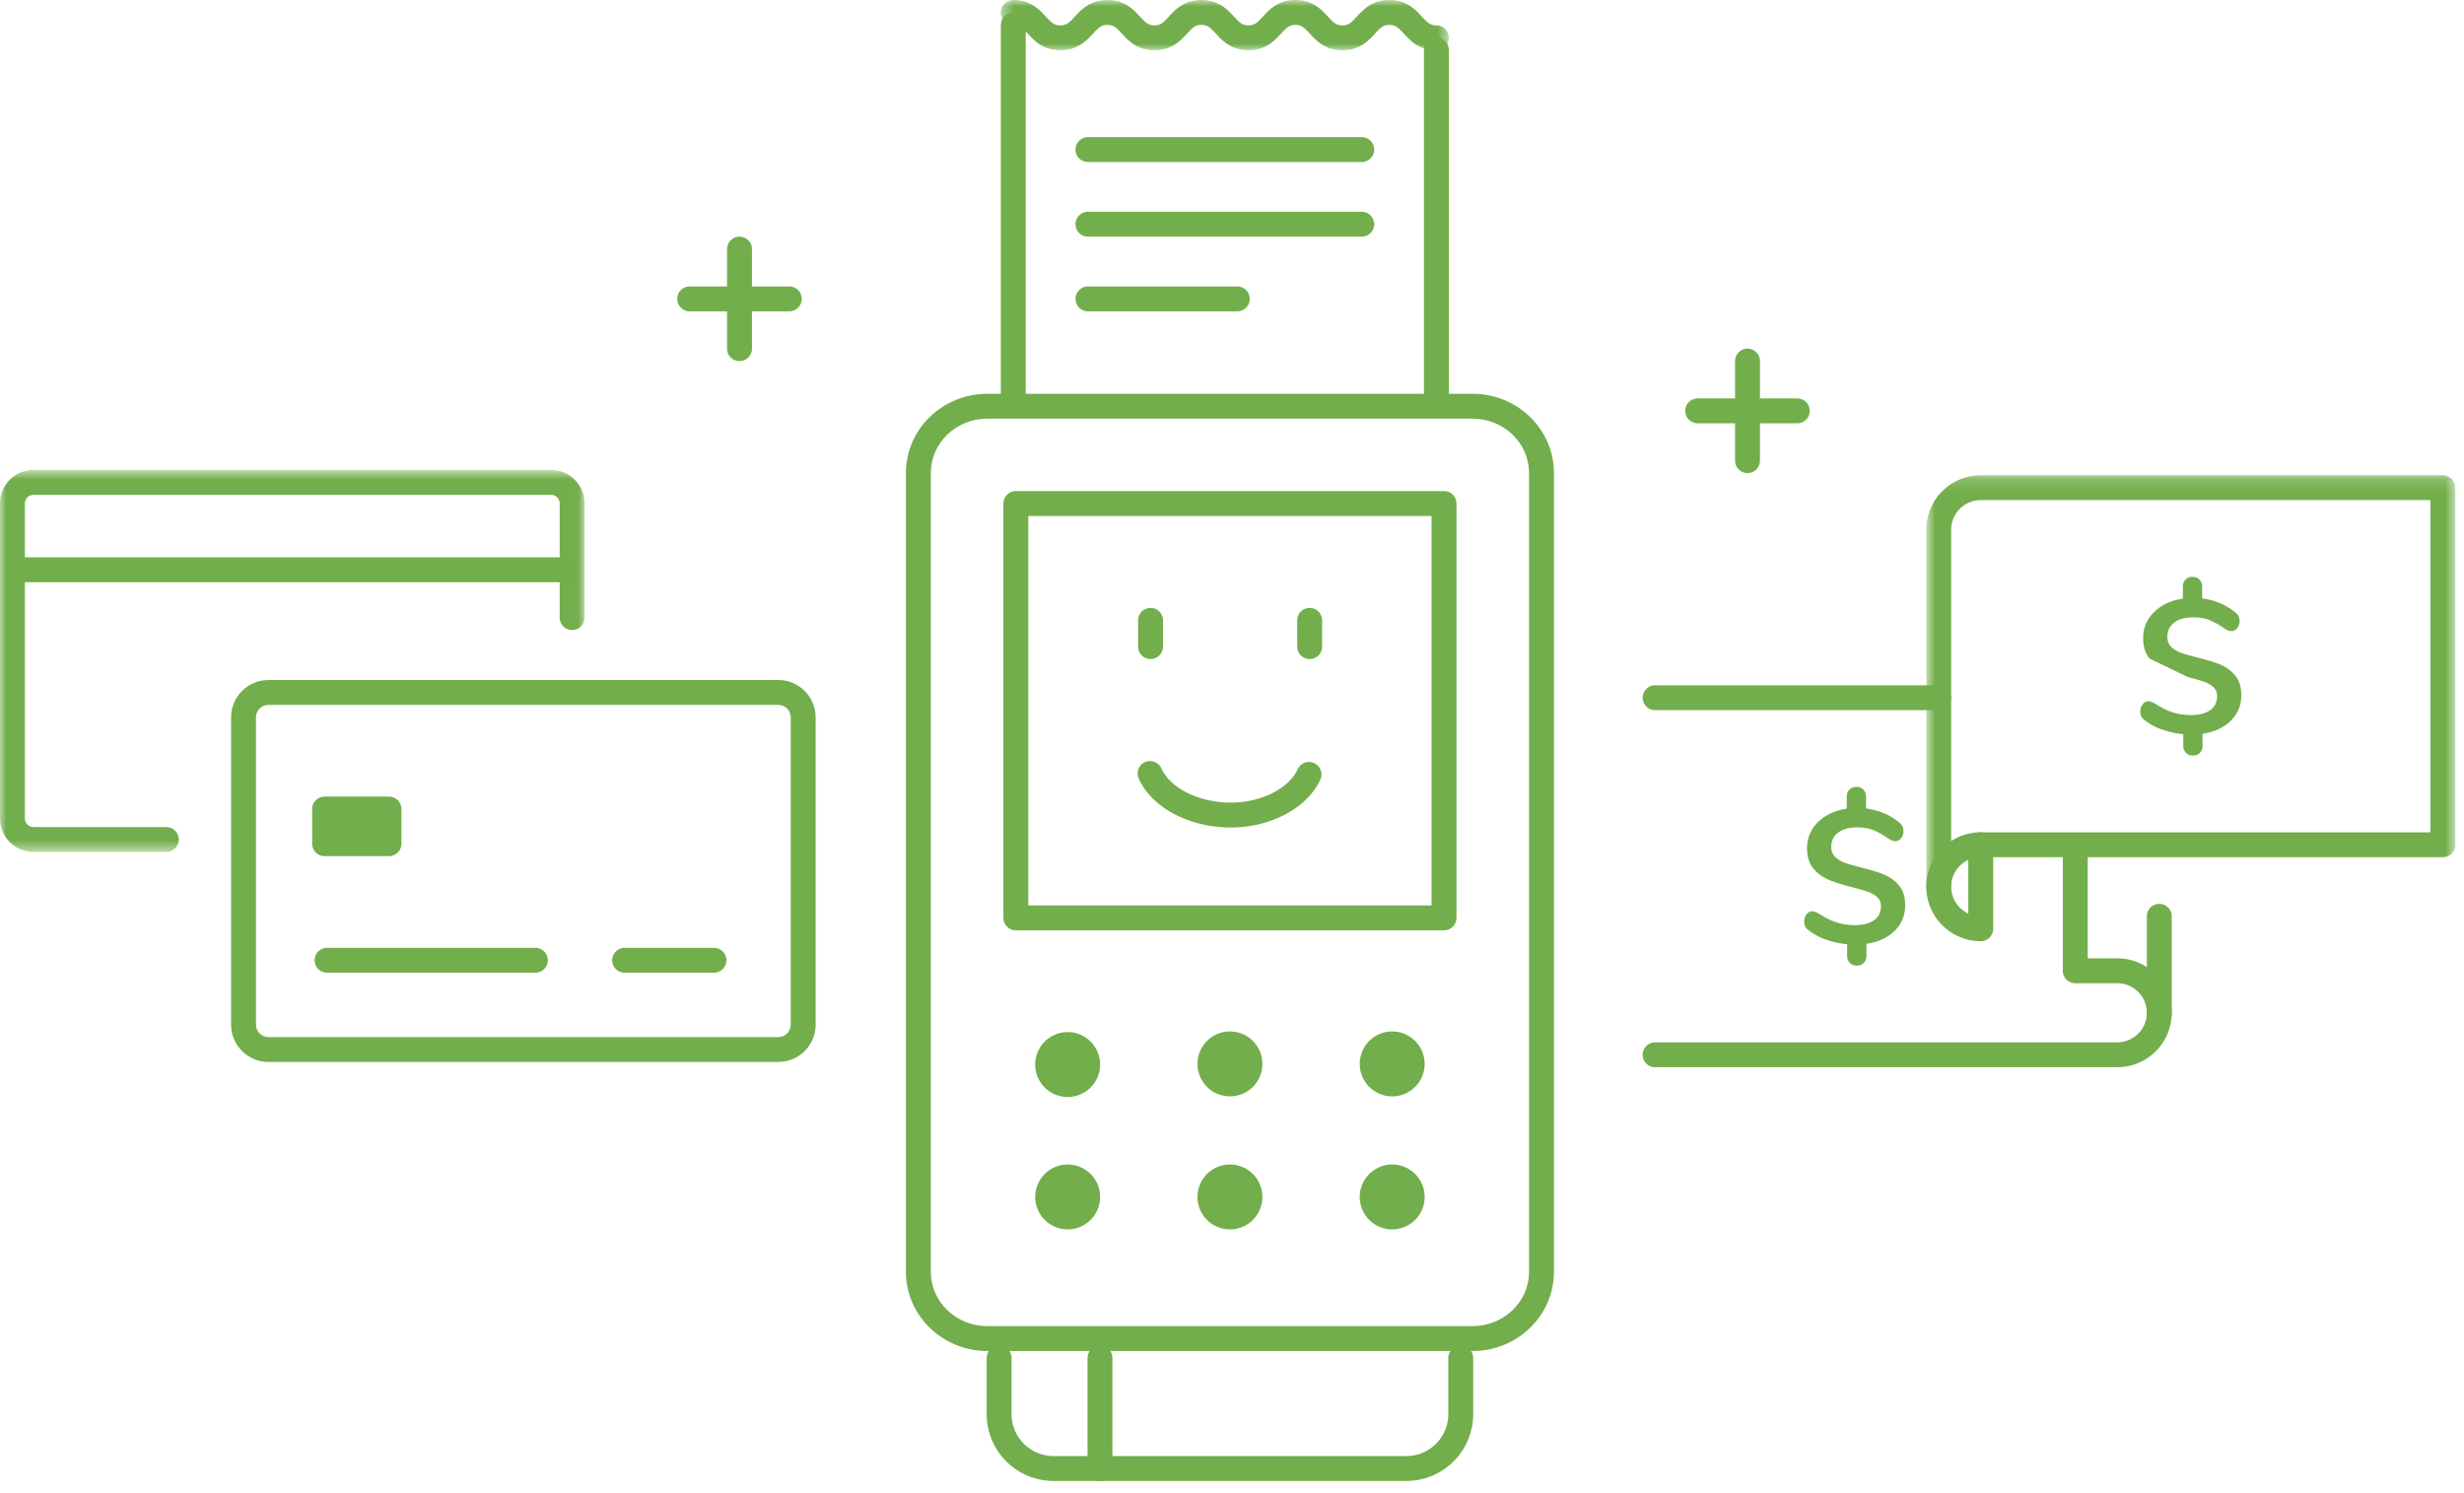 <svg xmlns="http://www.w3.org/2000/svg" xmlns:xlink="http://www.w3.org/1999/xlink" width="198" height="120" viewBox="0 0 198 120">
    <defs>
        <path id="a" d="M.79.172h42.514v34.074H.79z"/>
        <path id="c" d="M.425.98h36v4.04h-36z"/>
        <path id="e" d="M0 .75h46.974v30.697H0z"/>
        <path id="g" d="M0 120h197.304V.98H0z"/>
    </defs>
    <g fill="none" fill-rule="evenodd">
        <g transform="translate(154 38.02)">
            <mask id="b" fill="#fff">
                <use xlink:href="#a"/>
            </mask>
            <path fill="#72AE4B" d="M1.79 34.246a1 1 0 0 1-1-1V4.549A4.382 4.382 0 0 1 5.167.172h37.137a1 1 0 0 1 1 1V29.87a1 1 0 0 1-1 1H5.166a1 1 0 0 1 0-2h36.139V2.172H5.165A2.38 2.38 0 0 0 2.79 4.549v28.697a1 1 0 0 1-1 1" mask="url(#b)"/>
        </g>
        <path fill="#72AE4B" d="M158.167 69.11a2.38 2.38 0 0 0-1.376 2.156c0 .953.564 1.777 1.376 2.155V69.11zm1 6.532a4.38 4.38 0 0 1-4.376-4.376 4.382 4.382 0 0 1 4.376-4.377 1 1 0 0 1 1 1v6.753a1 1 0 0 1-1 1z"/>
        <path fill="#72AE4B" d="M170.14 85.77H133a1 1 0 0 1 0-2h37.138a2.379 2.379 0 0 0 2.376-2.376 2.378 2.378 0 0 0-2.376-2.376h-3.376a1 1 0 0 1-1-1v-9.285a1 1 0 0 1 2 0v8.285h2.376a4.38 4.38 0 0 1 4.376 4.376 4.38 4.38 0 0 1-4.376 4.376"/>
        <path fill="#72AE4B" d="M173.515 82.394a1 1 0 0 1-1-1v-7.752a1 1 0 1 1 2 0v7.752a1 1 0 0 1-1 1M155.79 57.073h-22.788a1 1 0 0 1 0-2h22.788a1 1 0 0 1 0 2M115.425 33.02a1 1 0 0 1-1-1v-28a1 1 0 0 1 2 0v28a1 1 0 0 1-1 1M81.425 33.02a1 1 0 0 1-1-1v-30a1 1 0 0 1 2 0v30a1 1 0 0 1-1 1"/>
        <g transform="translate(80 -.98)">
            <mask id="d" fill="#fff">
                <use xlink:href="#c"/>
            </mask>
            <path fill="#72AE4B" d="M35.425 5.02c-1.381 0-2.098-.775-2.622-1.341-.448-.485-.667-.699-1.153-.699s-.705.214-1.154.699c-.524.566-1.241 1.341-2.623 1.341-1.381 0-2.098-.775-2.622-1.341-.45-.485-.668-.699-1.154-.699-.486 0-.706.214-1.154.699-.524.566-1.242 1.341-2.623 1.341-1.381 0-2.098-.775-2.622-1.341-.448-.485-.667-.699-1.153-.699-.487 0-.706.214-1.155.699-.524.566-1.24 1.341-2.622 1.341-1.381 0-2.098-.775-2.622-1.341-.45-.485-.668-.699-1.155-.699-.488 0-.708.214-1.158.7-.524.566-1.242 1.34-2.625 1.34-1.382 0-2.1-.774-2.625-1.34-.45-.486-.67-.7-1.158-.7a1 1 0 0 1 0-2c1.382 0 2.1.774 2.625 1.34.45.486.669.7 1.158.7.489 0 .709-.214 1.158-.7C6.89 1.754 7.609.98 8.99.98s2.099.775 2.623 1.341c.449.485.668.699 1.154.699.487 0 .706-.214 1.155-.699.523-.566 1.24-1.341 2.622-1.341 1.38 0 2.098.775 2.62 1.341.45.485.669.699 1.155.699.487 0 .706-.214 1.155-.699.524-.566 1.24-1.341 2.622-1.341 1.38 0 2.098.775 2.622 1.341.449.485.668.699 1.154.699.487 0 .706-.214 1.155-.699.524-.566 1.24-1.341 2.622-1.341 1.38 0 2.098.775 2.62 1.341.45.485.669.699 1.155.699a1 1 0 0 1 0 2" mask="url(#d)"/>
        </g>
        <path fill="#72AE4B" d="M109.425 13.02h-22a1 1 0 0 1 0-2h22a1 1 0 0 1 0 2M109.425 19.02h-22a1 1 0 0 1 0-2h22a1 1 0 0 1 0 2M99.425 25.02h-12a1 1 0 0 1 0-2h12a1 1 0 0 1 0 2M152.251 74.805c-.561.557-1.319.906-2.27 1.048v.957a.786.786 0 0 1-.213.57.745.745 0 0 1-.563.22.745.745 0 0 1-.562-.22.786.786 0 0 1-.213-.57v-.926a6.908 6.908 0 0 1-1.686-.365 4.833 4.833 0 0 1-1.412-.76.762.762 0 0 1-.274-.304.981.981 0 0 1-.076-.41c0-.213.063-.4.19-.562.126-.162.27-.243.433-.243a.74.74 0 0 1 .28.053c.087.035.2.094.343.175.465.304.923.526 1.374.669a4.73 4.73 0 0 0 1.42.212c.68 0 1.204-.131 1.573-.395.37-.263.554-.643.554-1.14a.92.92 0 0 0-.303-.714 2.232 2.232 0 0 0-.76-.433c-.304-.106-.73-.23-1.276-.372-.76-.192-1.377-.387-1.852-.585a3.192 3.192 0 0 1-1.232-.904c-.345-.404-.517-.951-.517-1.641 0-.82.294-1.52.881-2.096.589-.577 1.358-.937 2.31-1.078v-.958c0-.233.071-.423.213-.57a.746.746 0 0 1 .561-.22c.233 0 .421.074.563.22a.782.782 0 0 1 .213.57v.942c1.023.132 1.904.5 2.644 1.109a.853.853 0 0 1 .364.714.883.883 0 0 1-.19.562c-.126.163-.275.243-.448.243a.793.793 0 0 1-.266-.045 1.715 1.715 0 0 1-.343-.183 5.76 5.76 0 0 0-1.177-.66c-.368-.147-.808-.221-1.314-.221-.627 0-1.13.14-1.504.418-.375.279-.561.66-.561 1.147 0 .334.106.605.319.813.213.207.48.367.805.479.323.11.764.238 1.322.379.738.182 1.34.37 1.808.562.466.193.863.484 1.192.874.328.39.494.919.494 1.588 0 .81-.281 1.494-.844 2.05M43.02 78.174H26.28a1 1 0 0 1 0-2h16.74a1 1 0 0 1 0 2M57.368 78.174h-7.174a1 1 0 0 1 0-2h7.174a1 1 0 0 1 0 2"/>
        <path fill="#72AE4B" d="M21.569 56.65c-.551 0-1 .45-1 1v24.698c0 .552.449 1 1 1h40.974c.55 0 1-.448 1-1V57.65c0-.551-.45-1-1-1H21.569zm40.974 28.698H21.569c-1.654 0-3-1.345-3-3V57.65c0-1.654 1.346-3 3-3h40.974c1.654 0 3 1.346 3 3v24.697c0 1.655-1.346 3-3 3z"/>
        <g transform="translate(0 37.02)">
            <mask id="f" fill="#fff">
                <use xlink:href="#e"/>
            </mask>
            <path fill="#72AE4B" d="M13.365 31.447H2.689a2.691 2.691 0 0 1-2.69-2.688V3.44A2.691 2.691 0 0 1 2.69.75h41.597a2.691 2.691 0 0 1 2.688 2.688v9.174a1 1 0 1 1-2 0V3.438a.689.689 0 0 0-.688-.688H2.689a.689.689 0 0 0-.69.688V28.76a.69.69 0 0 0 .69.688h10.676a1 1 0 0 1 0 2" mask="url(#f)"/>
        </g>
        <path fill="#72AE4B" d="M31.258 68.804h-5.174a1 1 0 0 1-1-1V65.02a1 1 0 0 1 1-1h5.174a1 1 0 0 1 1 1v2.783a1 1 0 0 1-1 1M172.735 52.925c-.345-.405-.517-.952-.517-1.64 0-.82.294-1.52.882-2.097.587-.578 1.357-.937 2.31-1.079v-.957c0-.233.07-.423.212-.57a.746.746 0 0 1 .562-.22c.233 0 .42.074.562.22a.786.786 0 0 1 .213.57v.942c1.023.131 1.903.501 2.643 1.11a.85.85 0 0 1 .364.713c0 .213-.063.4-.189.562-.127.162-.276.243-.448.243a.775.775 0 0 1-.266-.046 1.752 1.752 0 0 1-.342-.182 5.744 5.744 0 0 0-1.178-.66c-.37-.147-.808-.22-1.313-.22-.629 0-1.13.138-1.505.417-.374.278-.562.661-.562 1.147 0 .334.106.605.32.812.211.208.48.368.804.48.324.111.765.237 1.322.38.74.181 1.342.37 1.808.561.466.193.863.484 1.193.874.33.39.494.92.494 1.587 0 .811-.282 1.494-.844 2.052-.562.557-1.319.906-2.27 1.047v.958a.79.79 0 0 1-.213.57.752.752 0 0 1-.563.22.749.749 0 0 1-.562-.22.786.786 0 0 1-.212-.57v-.927a6.86 6.86 0 0 1-1.687-.365 4.785 4.785 0 0 1-1.413-.759.752.752 0 0 1-.273-.304.981.981 0 0 1-.076-.41c0-.213.063-.4.19-.562.126-.162.27-.243.432-.243.101 0 .195.018.282.053.086.035.2.094.341.175.466.303.925.526 1.375.668.451.142.924.213 1.42.213.68 0 1.203-.132 1.573-.396.37-.262.555-.643.555-1.139a.918.918 0 0 0-.304-.714 2.216 2.216 0 0 0-.76-.433c-.303-.106-.729-.23-1.276-.372M45.35 46.789H1.46a1 1 0 0 1 0-2h43.89a1 1 0 0 1 0 2M140.425 38.02a1 1 0 0 1-1-1v-8a1 1 0 0 1 2 0v8a1 1 0 0 1-1 1"/>
        <path fill="#72AE4B" d="M144.425 34.02h-8a1 1 0 0 1 0-2h8a1 1 0 0 1 0 2M59.425 29.02a1 1 0 0 1-1-1v-8a1 1 0 0 1 2 0v8a1 1 0 0 1-1 1"/>
        <path fill="#72AE4B" d="M63.425 25.02h-8a1 1 0 0 1 0-2h8a1 1 0 0 1 0 2"/>
        <g transform="translate(0 -.98)">
            <path fill="#72AE4B" d="M98.91 67.483h-.089c-3.306-.03-6.24-1.595-7.302-3.893a1 1 0 1 1 1.815-.838c.733 1.585 2.997 2.708 5.505 2.731h.071c2.415 0 4.667-1.125 5.374-2.69a1 1 0 0 1 1.823.822c-1.03 2.285-3.982 3.868-7.197 3.868M92.455 53.947a1 1 0 0 1-1-1v-2.11a1 1 0 0 1 2 0v2.11a1 1 0 0 1-1 1M105.241 53.947a1 1 0 0 1-1-1v-2.11a1 1 0 0 1 2 0v2.11a1 1 0 0 1-1 1"/>
            <path fill="#72AE4B" d="M79.342 34.624c-2.505 0-4.544 1.953-4.544 4.352v64.23c0 2.398 2.04 4.352 4.544 4.352h38.983c2.506 0 4.544-1.954 4.544-4.353V38.978c0-2.4-2.038-4.352-4.544-4.352H79.342zm38.983 74.934H79.342c-3.608 0-6.544-2.85-6.544-6.353V38.978c0-3.502 2.936-6.352 6.544-6.352h38.983c3.608 0 6.544 2.85 6.544 6.352v64.228c0 3.502-2.936 6.353-6.544 6.353z"/>
            <path fill="#72AE4B" d="M113.012 120H84.657a5.377 5.377 0 0 1-5.371-5.371v-4.507a1 1 0 0 1 2 0v4.507a3.375 3.375 0 0 0 3.37 3.371h28.356a3.374 3.374 0 0 0 3.37-3.371v-4.507a1 1 0 0 1 2 0v4.507a5.376 5.376 0 0 1-5.37 5.371"/>
            <path fill="#72AE4B" d="M88.391 120a1 1 0 0 1-1-1v-8.878a1 1 0 0 1 2 0V119a1 1 0 0 1-1 1"/>
            <mask id="h" fill="#fff">
                <use xlink:href="#g"/>
            </mask>
            <path fill="#72AE4B" d="M82.631 73.748h32.405V42.449H82.631v31.299zm33.406 2H81.631a1 1 0 0 1-1-1v-33.3a1 1 0 0 1 1-1h34.406a1 1 0 0 1 1 1v33.3a1 1 0 0 1-1 1zM88.402 97.175a2.607 2.607 0 1 1-5.214 0 2.607 2.607 0 0 1 5.214 0M101.442 97.175a2.607 2.607 0 1 1-5.216 0 2.608 2.608 0 0 1 5.216 0M114.481 97.175a2.607 2.607 0 1 1-5.216 0 2.608 2.608 0 0 1 5.216 0M88.402 86.483a2.608 2.608 0 1 1-5.215 0 2.608 2.608 0 0 1 5.215 0M101.442 86.483a2.608 2.608 0 1 1-5.216 0 2.608 2.608 0 0 1 5.216 0M114.481 86.483a2.608 2.608 0 1 1-5.216 0 2.608 2.608 0 0 1 5.216 0" mask="url(#h)"/>
        </g>
    </g>
</svg>
